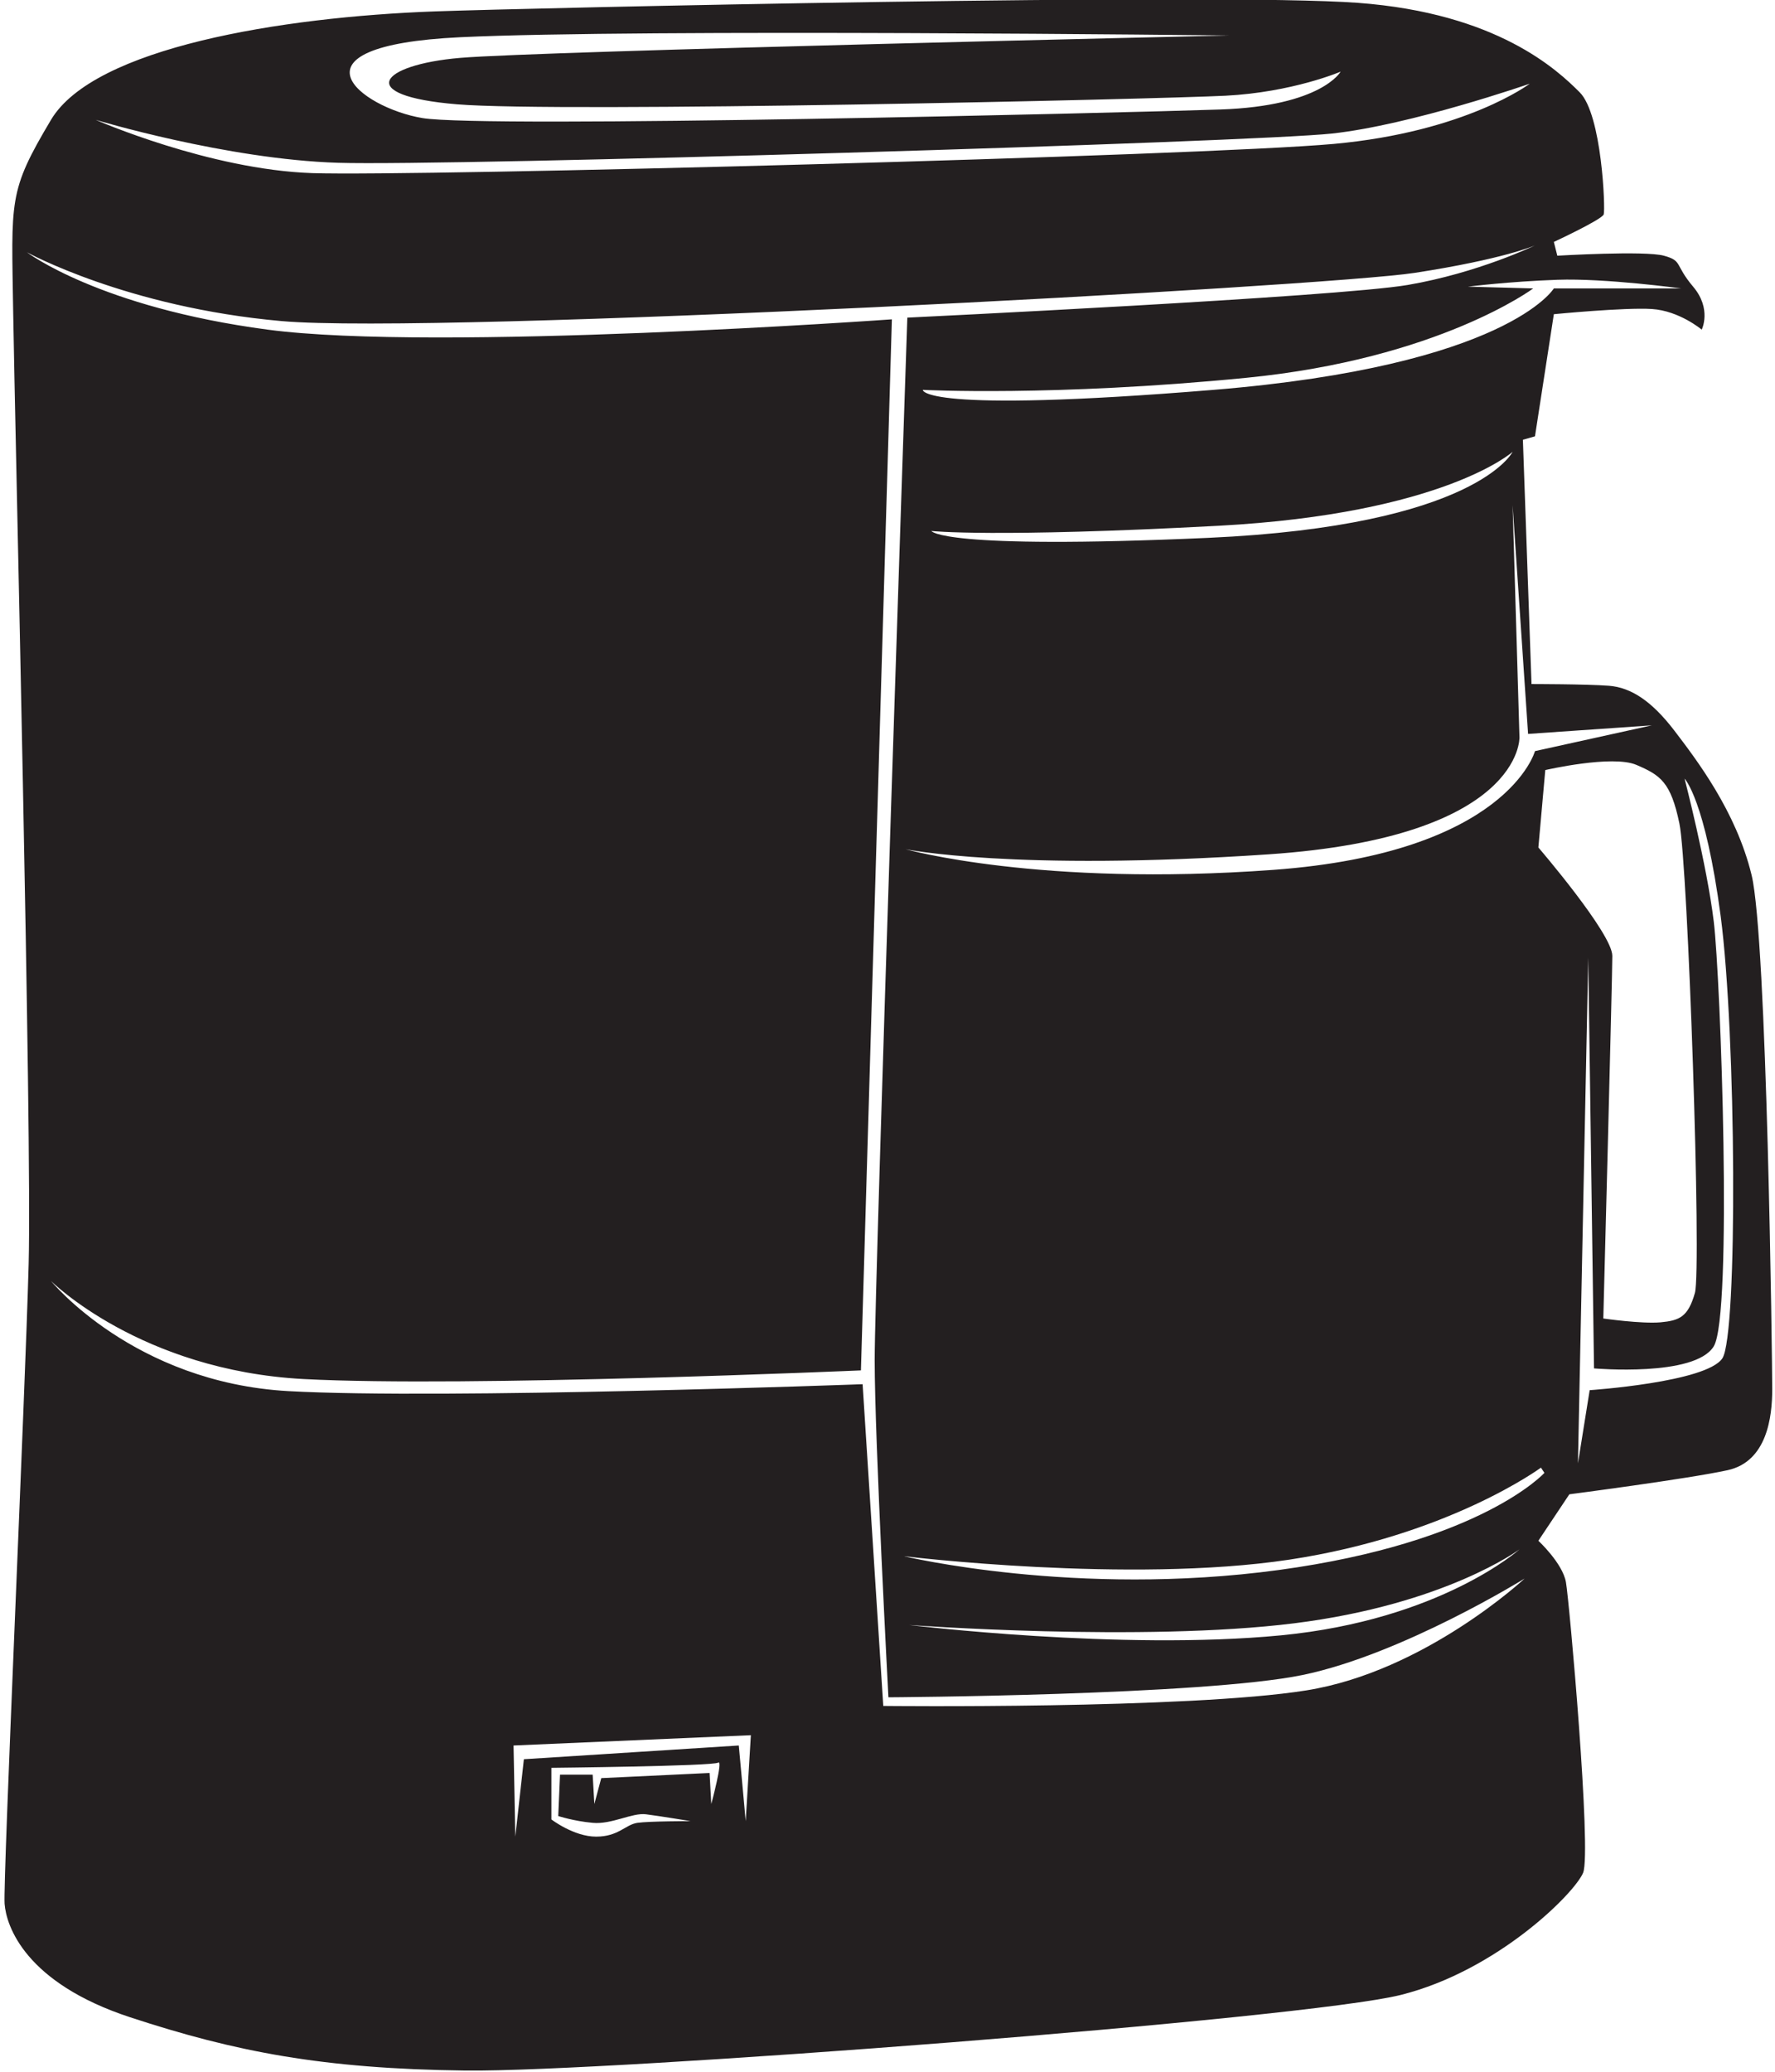 <?xml version="1.0" encoding="UTF-8"?>
<svg xmlns="http://www.w3.org/2000/svg" xmlns:xlink="http://www.w3.org/1999/xlink" width="510pt" height="595pt" viewBox="0 0 510 595" version="1.1">
<g id="surface1">
<path style=" stroke:none;fill-rule:nonzero;fill:rgb(13.73%,12.16%,12.549%);fill-opacity:1;" d="M 503.273 251.301 C 498.828 233.02 487.473 218.199 481.055 209.789 C 474.613 201.398 468.695 197.445 462.27 196.945 C 455.855 196.457 440.039 196.457 440.039 196.457 L 437.566 126.297 L 441.035 125.312 L 446.457 90.238 C 446.457 90.238 466.727 88.254 474.613 88.742 C 482.527 89.254 488.945 94.672 488.945 94.672 C 488.945 94.672 491.914 88.742 486.473 82.324 C 481.055 75.91 483.516 74.922 478.074 73.438 C 472.652 71.941 447.453 73.438 447.453 73.438 L 446.457 69.48 C 446.457 69.48 460.297 63.055 460.785 61.57 C 461.285 60.094 460.297 32.922 453.883 26.508 C 447.453 20.078 430.164 3.777 390.148 0.816 C 350.109 -2.152 152.012 2.293 124.828 3.277 C 80.844 4.891 27.016 13.66 14.652 34.418 C 2.305 55.152 3.301 57.137 3.789 89.738 C 4.289 122.344 9.23 325.895 8.234 362.949 C 7.258 400.012 0.828 540.309 1.32 546.758 C 1.805 553.172 7.258 569.453 37.379 579.348 C 67.523 589.242 92.723 594.164 133.727 594.652 C 174.727 595.141 374.824 579.84 402.484 572.934 C 430.164 566.008 452.387 543.785 454.867 537.855 C 457.328 531.906 450.898 459.785 449.926 454.355 C 448.93 448.914 442.012 442.496 442.012 442.496 L 450.91 429.156 C 450.91 429.156 485 424.723 496.355 422.238 C 507.719 419.77 509.203 406.914 509.203 399.023 C 509.203 391.121 507.719 269.566 503.273 251.301 Z M 439.055 210.777 L 474.613 208.316 L 441.035 215.719 C 441.035 215.719 433.125 244.887 365.938 249.816 C 298.734 254.762 260.215 243.891 260.215 243.891 C 260.215 243.891 291.332 250.305 364.449 245.363 C 437.566 240.422 436.582 211.773 436.582 211.773 L 434.609 145.07 Z M 267.605 152.496 C 267.605 152.496 285.402 154.469 350.109 151 C 414.84 147.531 434.609 129.766 434.609 129.766 C 434.609 129.766 424.234 151 347.152 154.469 C 270.078 157.914 267.605 152.496 267.605 152.496 Z M 447.453 80.352 C 461.285 79.863 483.027 82.836 483.027 82.836 L 446.457 82.836 C 446.457 82.836 433.125 105.055 348.645 111.969 C 264.172 118.895 265.145 111.969 265.145 111.969 C 265.145 111.969 302.691 113.941 358.023 108.512 C 413.363 103.082 440.527 82.836 440.527 82.836 L 421.766 82.324 C 421.766 82.324 433.613 80.84 447.453 80.352 Z M 132.25 10.691 C 184.125 8.223 353.078 10.191 353.078 10.191 C 353.078 10.191 155.469 14.648 132.25 16.621 C 109.023 18.594 101.609 27.492 131.266 29.953 C 160.906 32.434 332.82 28.477 352.094 27.492 C 371.375 26.508 385.195 20.578 385.195 20.578 C 385.195 20.578 379.766 30.461 350.617 31.449 C 321.465 32.434 139.164 36.879 121.379 33.91 C 103.582 30.949 80.363 13.152 132.25 10.691 Z M 97.156 46.754 C 129.289 47.75 359.996 40.836 382.727 38.352 C 405.465 35.883 439.539 24.035 439.539 24.035 C 439.539 24.035 421.27 37.863 383.223 41.332 C 345.18 44.77 119.406 50.711 89.762 49.723 C 60.117 48.727 27.492 34.418 27.492 34.418 C 27.492 34.418 65.051 45.766 97.156 46.754 Z M 204.371 518.098 L 203.883 509.191 L 172.754 510.672 L 170.773 518.098 L 170.285 509.676 L 160.906 509.676 L 160.398 521.555 C 160.398 521.555 164.863 523.02 170.285 523.508 C 175.727 524.027 181.645 520.547 185.598 521.055 C 189.547 521.555 198.441 523.02 198.441 523.02 C 198.441 523.02 186.598 523.02 183.129 523.508 C 179.68 524.027 177.699 527.473 171.281 527.473 C 164.863 527.473 158.426 522.531 158.426 522.531 L 158.426 507.715 C 158.426 507.715 204.883 507.227 206.344 506.219 C 207.84 505.242 204.371 518.098 204.371 518.098 Z M 214.258 523.02 L 212.273 501.297 L 150.523 505.242 L 148.062 527.473 L 147.555 501.297 L 215.742 498.34 Z M 375.312 485.477 C 341.223 490.914 253.785 489.938 253.785 489.938 L 247.848 397.539 C 247.848 397.539 127.309 401.992 82.848 399.523 C 38.363 397.039 14.652 367.887 14.652 367.887 C 14.652 367.887 40.348 393.57 87.293 396.062 C 134.223 398.516 247.367 393.57 247.367 393.57 L 256.258 91.711 C 256.258 91.711 125.336 101.098 76.906 94.672 C 28.492 88.254 7.734 72.449 7.734 72.449 C 7.734 72.449 36.395 88.254 80.863 92.211 C 125.336 96.164 380.754 82.324 406.438 78.371 C 432.129 74.426 441.035 70.48 441.035 70.48 C 441.035 70.48 424.727 78.371 404.469 81.84 C 384.223 85.297 260.699 91.223 260.699 91.223 C 260.699 91.223 251.316 367.895 251.316 390.602 C 251.316 413.328 255.262 487.457 255.262 487.457 C 255.262 487.457 345.68 486.949 374.324 481.039 C 402.992 475.09 438.066 453.348 438.066 453.348 C 438.066 453.348 409.41 480.047 375.312 485.477 Z M 261.188 466.691 C 261.188 466.691 328.379 471.645 371.863 466.203 C 415.352 460.77 436.582 444.969 436.582 444.969 C 436.582 444.969 413.945 465.234 368 469.668 C 322.055 474.102 261.188 466.691 261.188 466.691 Z M 367.41 450.898 C 309.117 458.812 259.715 446.934 259.715 446.934 C 259.715 446.934 324.426 454.844 370.379 447.938 C 416.324 441.004 442.75 421.5 442.75 421.5 L 443.75 423 C 443.75 423 425.699 442.984 367.41 450.898 Z M 442.012 243.391 L 443.996 221.16 C 443.996 221.16 463.258 216.703 470.184 219.676 C 477.098 222.633 480.059 224.617 482.527 236.477 C 485 248.332 488.945 364.426 486.98 371.355 C 485 378.27 482.527 379.254 477.098 379.762 C 471.645 380.238 460.668 378.668 460.668 378.668 C 460.668 378.668 463.258 280.945 463.258 274.52 C 463.258 268.102 442.012 243.391 442.012 243.391 Z M 494.871 390.113 C 490.25 397 456.75 399.25 456.75 399.25 L 453.383 420.258 L 456.344 275.008 L 458 393 C 458 393 486.98 395.555 492.402 386.656 C 497.844 377.77 494.395 280.945 492.402 264.645 C 490.43 248.332 484.016 223.621 484.016 223.621 C 484.016 223.621 489.941 229.551 494.395 263.148 C 498.828 296.75 499.355 383.438 494.871 390.113 "/>
</g>
</svg>
